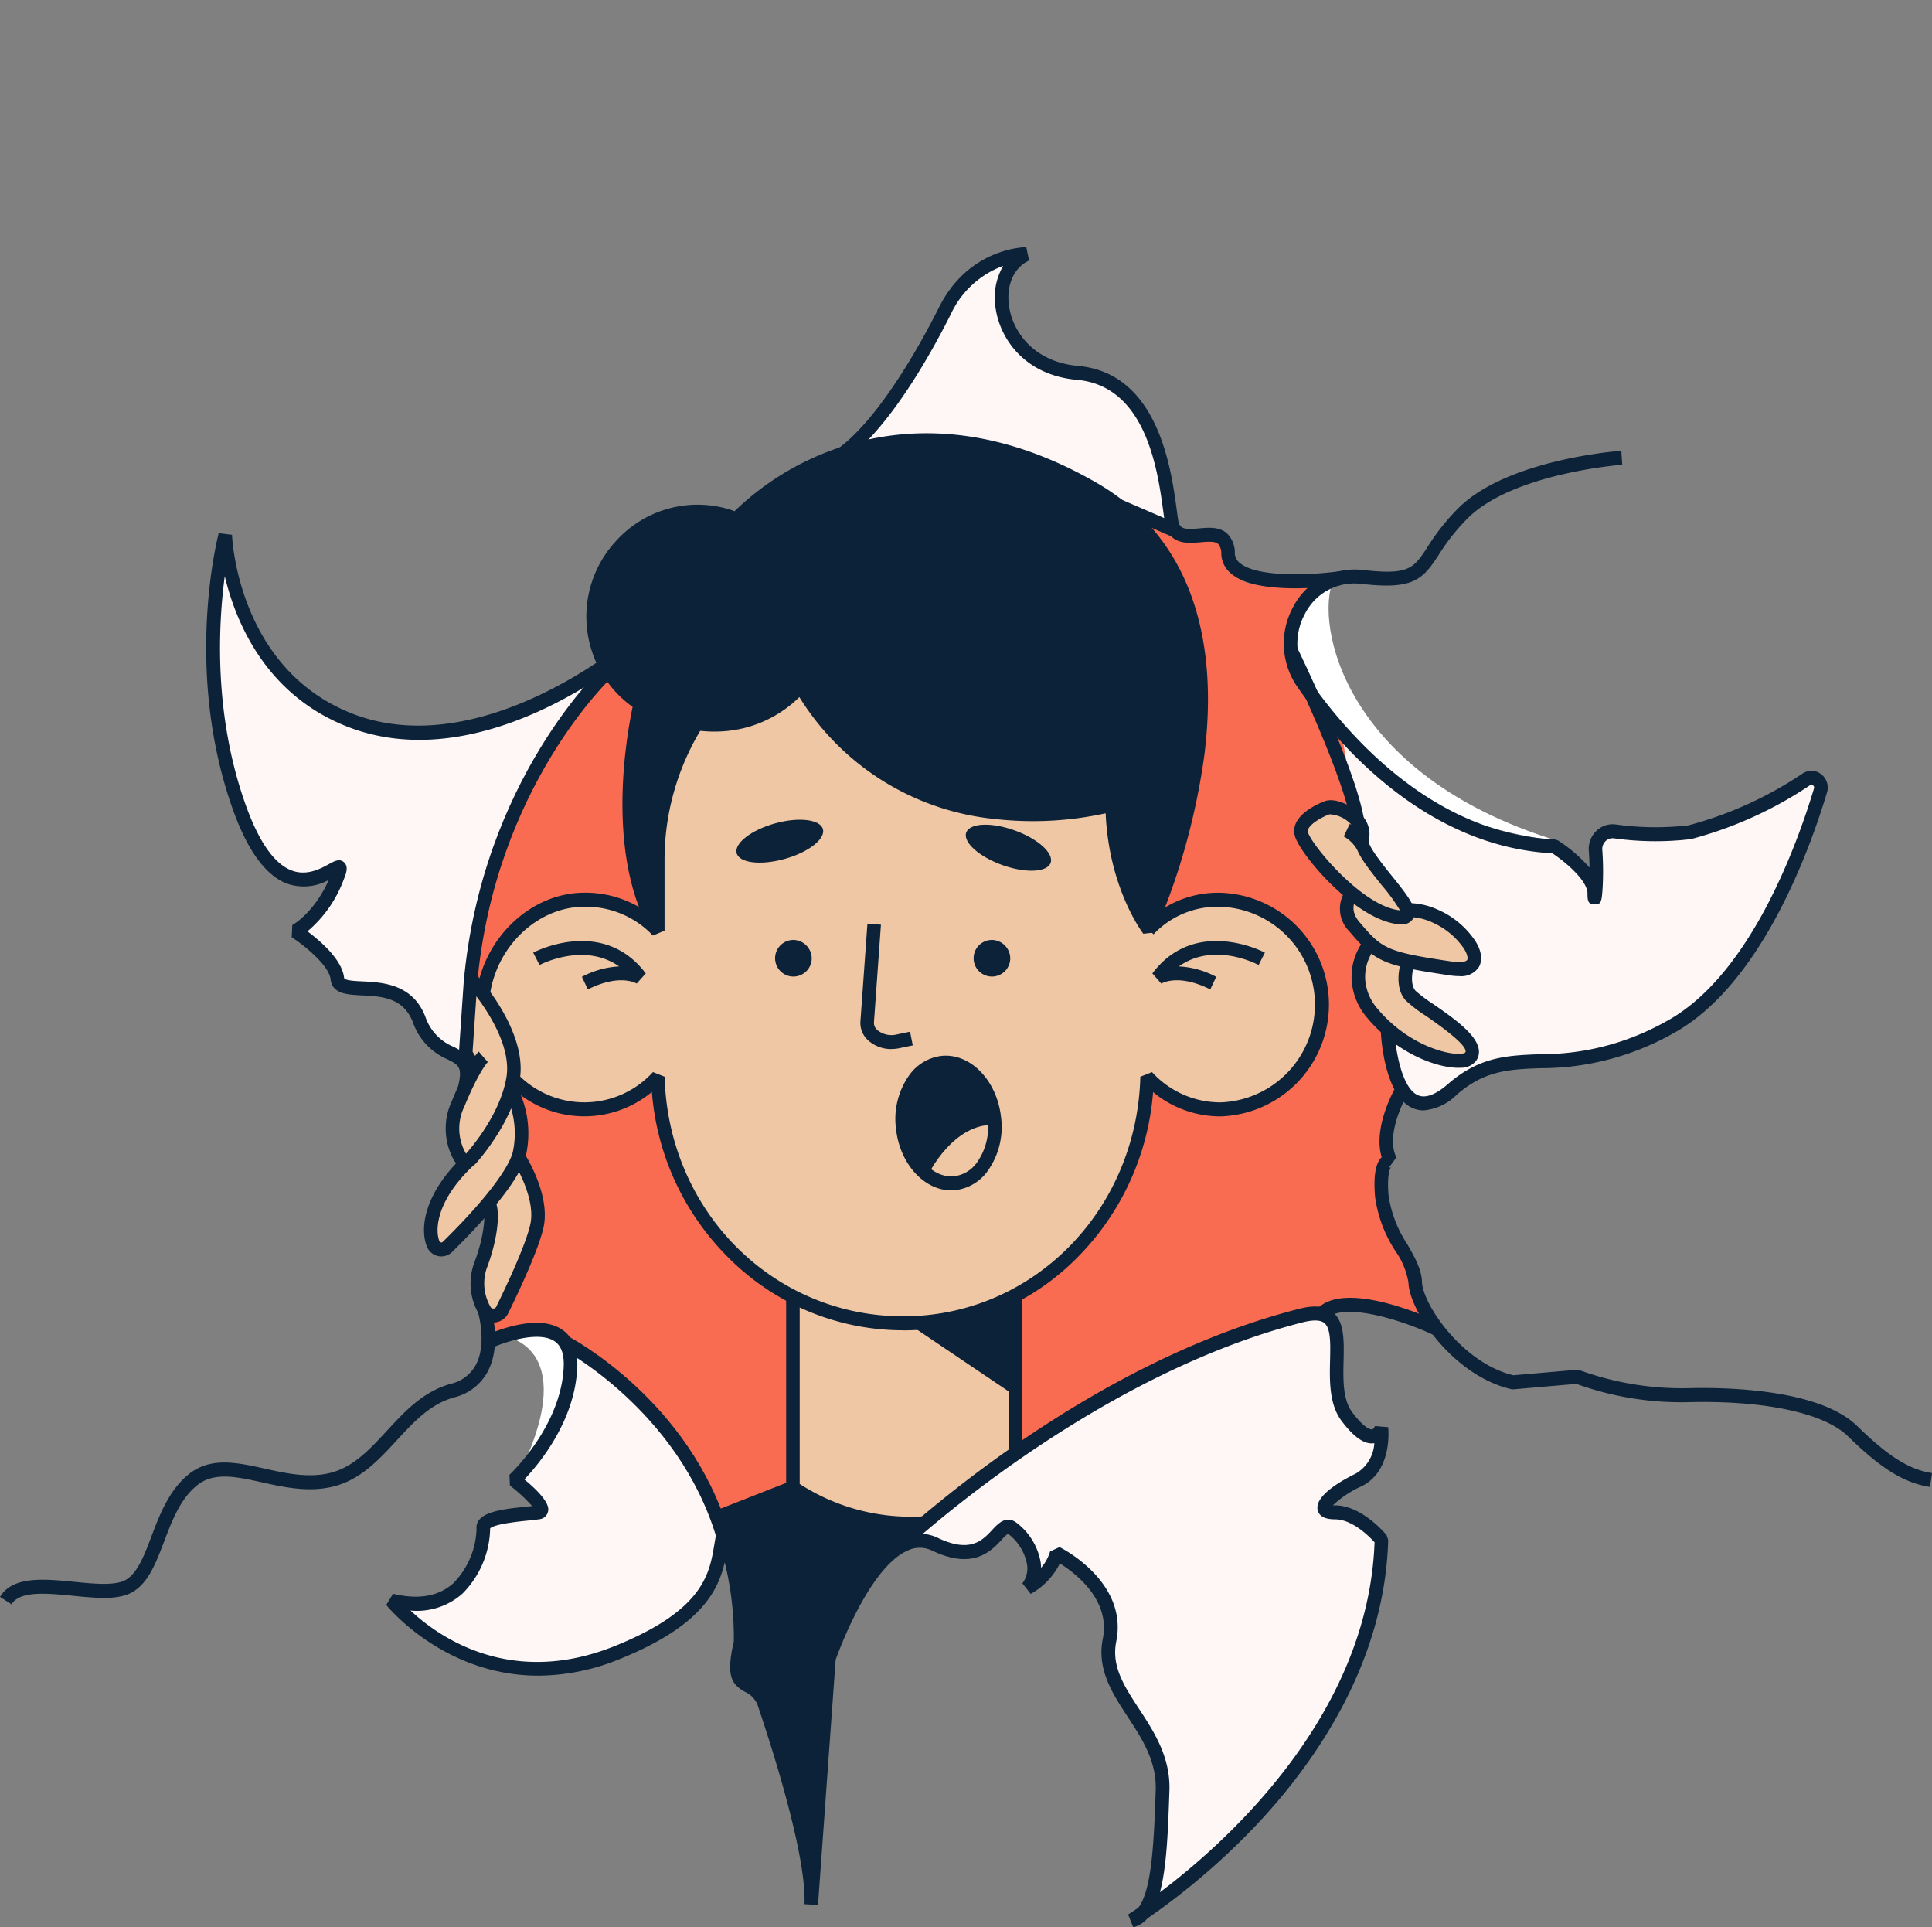<svg xmlns="http://www.w3.org/2000/svg" xmlns:xlink="http://www.w3.org/1999/xlink" width="251.91" height="251.242" viewBox="0 0 251.91 251.242">
  <rect x="0" y="0" width="251.91" height="251.242" fill="#808080" stroke="none"/>
  <defs>
    <clipPath id="clip-path">
      <rect id="Rectangle_24059" data-name="Rectangle 24059" width="251.91" height="251.242" transform="translate(0 0)" fill="none"/>
    </clipPath>
  </defs>
  <g id="Group_52533" data-name="Group 52533" transform="translate(0 0.001)">
    <g id="Group_52532" data-name="Group 52532" transform="translate(0 -0.001)" clip-path="url(#clip-path)">
      <path id="Path_566096" data-name="Path 566096" d="M390.892,203.551l6.61,22.97,2.023,23.627s2.286,6.381,7.381,3.164,6-4.794,11.442-4.1,22.717-1.91,29.537-17.287,9.552-19.88,6.523-19.757-5.245,4.9-12.092,6.253-15.768-1.563-16.077,3.214l-.309,4.776s-1.127-5.24-8.986-5.732-22.589-11.521-26.05-17.124" transform="translate(-218.199 -110.764)" fill="#fff7f6"/>
      <path id="Path_566097" data-name="Path 566097" d="M273.43,73.123a10.544,10.544,0,0,0,0,10.637c3.26,5.677,11.117,2.978,14.639,7.45s5.59,12.922,5.516,17.352l-19.35-5.5L253,98.77l.137-1.619s7.721-9.351,10.169-14.676,7.77-9.42,10.119-9.353" transform="translate(-141.229 -39.79)" fill="#fff7f6"/>
      <path id="Path_566098" data-name="Path 566098" d="M268.63,405.276s15.193-14.545,28.324-20.541,23.563-11.223,25.39-8.834,2.334,2.767,1.872,6.775,1.512,7.787,5.87,8.789a7.712,7.712,0,0,1-3.342,5.7c-3.263,2.28-5.454,3.463-3.437,4.163s6.9,1.886,6.715,4.406S328.73,422.53,318.767,434.8,299.859,453,299.859,453s4.179-14.726-.5-22.515-5.537-9.53-4.585-14.405-7.074-9.35-7.074-9.35l-3.3,3.723s-.186-7.193-2.952-7.193-1.518,3.293-5.233,2.931-7.585-.919-7.585-.919" transform="translate(-149.951 -204.228)" fill="#fff7f6"/>
      <path id="Path_566099" data-name="Path 566099" d="M138.483,382.029a17.79,17.79,0,0,1-2.649,14.08c-4.748,6.751-2.659,5.709-2.659,5.709s3.105,2.518,1.945,3.222-6.141.092-7.146,2.08-.5,7.319-5.457,9.2-6.134.663-6.134.663,9.112,10.721,23.477,8,19.956-12.54,20.112-16.807l-5.042-9.61s-9.129-12.684-16.448-16.53" transform="translate(-64.966 -207.885)" fill="#fff7f6"/>
      <path id="Path_566100" data-name="Path 566100" d="M113.021,175.019s-16.53,9.806-30.634,6.066-17.434-21.591-17.434-21.591-5.418,11.745,2.531,35.111c0,0,4.005,10.429,11.805,5.275,0,0-1.429,6.022-5.532,8.318,0,0,4.877,2.84,5.481,6.155,0,0,.013,1.075,2.554,1.248s5.844-.176,8.558,5.089,5.629,3.228,5.684,2.416-1.415-9.492,4.125-25,12.863-23.089,12.863-23.089" transform="translate(-35.251 -86.79)" fill="#fff7f6"/>
      <path id="Path_566101" data-name="Path 566101" d="M392.5,233.987s-2.443-4.7-6.137-2.057,3.069,8.638,3.069,8.638a2.467,2.467,0,0,1,1.224,2.485c-.2,1.771,1.342,5.22,3.425,6.059,0,0-3.369,2.746-.789,7.786s10.326,6.992,10.326,6.992,3.2,1.338,3.31-1.428-4.942-3.757-4.942-3.757-4.832-3.754-3.7-5.474.215-2.114,2.768-1.71,6.439.72,6.239-1.522-5.531-5.317-6.536-5.422-3.288-1.988-3.288-1.988l-4.231-5.6Z" transform="translate(-215.055 -125.768)" fill="#efc7a4"/>
      <path id="Path_566102" data-name="Path 566102" d="M157.966,188.545l-3.555,25.272.414,5.9s-9.143-7.6-17.065,1.476l-4.022,7.022H132.2l-.85,8.484.9,2.968s-3.292,5.03-2.323,7.744,1.147,4.028.478,4.847-4.531,6.108-3.023,9.162,4.207-1.946,4.207-1.946,3.279-4.684,3.614-.88-2.513,4.954-2.058,7.661.971,6.076,3.262,3.788,4.12-12.177,4.12-12.177.462-3.6-.921-5.319-.8-5.048-.8-5.048-1.465-6.4-.33-6.893,2.792,3.339,8.174,3.284,10.247-4.72,10.419-3.007.7,12.307,7.535,19.648,9.694,7.217,9.694,7.217V296.05l14.7,3.519s8.09-7.138,13.823-10.465V276.787s-.51-8.285,1.676-9.528,9.994-5.954,13.131-15.343,3.009-12.758,4.235-11.411,12.394,9.4,20.269-5.019c0,0,3.607-12.163-3.89-15.53,0,0-3.9-4.369-12.77-2.647l-4.384,2.2-.077-26.584-52.595-10.469Z" transform="translate(-70.911 -99.285)" fill="#efc7a4"/>
      <path id="Path_566103" data-name="Path 566103" d="M211.576,430.728l10.6-4.271s7.744,4.34,16.186,4.409c0,0-11.362,5.923-12.56,22.6s-2.413,21.312-2.413,21.312l-6.434-21.989a4.976,4.976,0,0,1-2.761-6.422c1.513-4.769-2.621-15.643-2.621-15.643" transform="translate(-118.103 -232.061)" fill="#0c2238"/>
      <path id="Path_566104" data-name="Path 566104" d="M147.462,310.325s5.641,4.006,11.692,2.62,7.115-3.143,7.115-3.143a32.153,32.153,0,0,0,6.285,17.98c6.338,8.18,11.98,10.139,11.98,10.139l-1.214,24.595-9.619,3.272s-7.545-15.736-16.525-20.289-13.039-2.477-13.039-2.477l.436-2.362,5.9-11.2-1.82-10.509Z" transform="translate(-80.459 -168.581)" fill="#fa6c51"/>
      <path id="Path_566105" data-name="Path 566105" d="M165.606,195.456l-9.284-1.9s-12.884,17.31-14.762,30.135-.017,9.826-.017,9.826,4.258-10.652,12.058-10.847,9.888,2.2,9.888,2.2Z" transform="translate(-78.552 -105.323)" fill="#fa6c51"/>
      <path id="Path_566106" data-name="Path 566106" d="M314.113,147.688l9.519,2.521s4.462-.892,4.851,3.747S339.552,156,339.552,156l5.093,29.59s-8.106-.195-6.907,3.5,7.429,8.557,7.429,8.557-2.165.738-.523,3.515,1.147,3.685,1.147,3.685-1.531,5.486,1.878,8.369a5.592,5.592,0,0,1,1.71,6.529,3.783,3.783,0,0,1,.423,4.589c-1.473,2.822-1.225,7.184-1.225,7.184a14.7,14.7,0,0,0,1.53,10.294,34.813,34.813,0,0,1,3.644,11.213s-5.955-3.3-9.987-2.268-3.89-.015-7.06,1.357-14.755,3.846-21.649,8.753a128.738,128.738,0,0,1-14,8.549V248.86s10.283-6.3,12.975-13.728a75.409,75.409,0,0,0,3.57-13.817s8.24,8.211,17.38,1.053,4.212-20.551.061-22.062-7.212-3.246-11.471-2.2-5.077,1.849-5.077,1.849l-1.436-32.1Z" transform="translate(-168.055 -80.366)" fill="#fa6c51"/>
      <path id="Path_566107" data-name="Path 566107" d="M233.535,271.26a2.388,2.388,0,1,1-2.387-2.463,2.426,2.426,0,0,1,2.387,2.463" transform="translate(-127.696 -146.268)" fill="#0c2238"/>
      <path id="Path_566108" data-name="Path 566108" d="M292.125,271.26a2.388,2.388,0,1,1-2.387-2.463,2.426,2.426,0,0,1,2.387,2.463" transform="translate(-160.401 -146.268)" fill="#0c2238"/>
      <path id="Path_566109" data-name="Path 566109" d="M257.979,280.495a4.477,4.477,0,0,1-3-1.1,3.035,3.035,0,0,1-1.048-2.487l.913-12.761,1.762.134-.913,12.762a1.233,1.233,0,0,0,.455.984,2.9,2.9,0,0,0,2.483.573l1.773-.371.352,1.787-1.774.371a4.91,4.91,0,0,1-1,.1" transform="translate(-141.742 -143.74)" fill="#0c2238"/>
      <path id="Path_566110" data-name="Path 566110" d="M296.1,240.8c-.419,1.256-3.225,1.4-6.267.32s-5.169-2.973-4.751-4.23,3.225-1.4,6.267-.32,5.169,2.973,4.751,4.23" transform="translate(-159.105 -128.338)" fill="#0c2238"/>
      <path id="Path_566111" data-name="Path 566111" d="M217.365,238.776c.333,1.283,3.123,1.627,6.231.768s5.357-2.6,5.024-3.879-3.123-1.627-6.231-.768-5.357,2.6-5.024,3.879" transform="translate(-121.316 -127.564)" fill="#0c2238"/>
      <path id="Path_566112" data-name="Path 566112" d="M142.352,241.76l-1.75-.254c1-7.378,7.185-13.158,14.073-13.158a13.953,13.953,0,0,1,8.694,2.918v-7.13a34.6,34.6,0,0,1,5.225-18.36l1.485.988a32.733,32.733,0,0,0-4.944,17.372V233.3l-1.52.632a12.05,12.05,0,0,0-8.941-3.756c-6.026,0-11.439,5.09-12.323,11.588" transform="translate(-78.485 -111.975)" fill="#0c2238"/>
      <path id="Path_566113" data-name="Path 566113" d="M201.445,312.339a32.19,32.19,0,0,1-22.958-9.638,34.173,34.173,0,0,1-9.812-21.432A13.815,13.815,0,0,1,149.9,280.2l1.246-1.293a12.107,12.107,0,0,0,17.668-.232l1.522.605c.452,17.515,14.116,31.236,31.107,31.236,16.867,0,30.449-13.721,30.921-31.236l1.522-.6a12.074,12.074,0,0,0,8.938,3.946,12.758,12.758,0,0,0,0-25.5,11.457,11.457,0,0,0-8.744,3.593l-1.272-1.265a13.305,13.305,0,0,1,10.016-4.152,14.582,14.582,0,0,1,0,29.15,13.72,13.72,0,0,1-8.8-3.169,34.346,34.346,0,0,1-9.727,21.417,31.893,31.893,0,0,1-22.856,9.647" transform="translate(-83.676 -138.92)" fill="#0c2238"/>
      <path id="Path_566114" data-name="Path 566114" d="M386.426,165.921c-2.406,5.617,1.222,25.356,29.1,33.935,0,0-16.417-1.25-25.836-11.83s-12.593-16.046-3.267-22.1" transform="translate(-212.58 -90.287)" fill="#fff"/>
      <path id="Path_566115" data-name="Path 566115" d="M148.551,380.975s10.038,1.058,2.409,17.249c0,0,6.81-6.578,6.337-13.292s-6.337-4.576-6.337-4.576Z" transform="translate(-82.922 -206.798)" fill="#fff"/>
      <path id="Path_566116" data-name="Path 566116" d="M347.655,275.419c-4.165-2.089-6.3-.81-6.384-.754l-1.168-1.332c5.631-7.477,14.582-2.759,14.672-2.71l-.818,1.615c-.272-.145-5.845-3.059-10.4.18a11.641,11.641,0,0,1,4.869,1.361Z" transform="translate(-189.848 -146.439)" fill="#0c2238"/>
      <path id="Path_566117" data-name="Path 566117" d="M164.491,275.42l-.773-1.64a11.66,11.66,0,0,1,4.854-1.36c-4.607-3.227-10.316-.216-10.382-.181l-.82-1.615c.09-.049,9.042-4.765,14.672,2.71l-1.179,1.324c-.077-.048-2.208-1.327-6.372.762" transform="translate(-87.845 -146.439)" fill="#0c2238"/>
      <path id="Path_566118" data-name="Path 566118" d="M187.557,230.972C180.738,219.5,185,201.4,185.185,200.631l1.715.44c-.044.18-4.266,18.131,2.163,28.948Z" transform="translate(-102.543 -109.175)" fill="#0c2238"/>
      <rect id="Rectangle_24053" data-name="Rectangle 24053" width="1.767" height="20.191" transform="translate(131.524 168.987)" fill="#0c2238"/>
      <path id="Path_566119" data-name="Path 566119" d="M247.913,401.307a28.242,28.242,0,0,1-15.525-4.9l-.369-.741V370.714h1.767v24.459a26.666,26.666,0,0,0,16.189,4.218l.156,1.816c-.754.069-1.494.1-2.218.1" transform="translate(-129.515 -201.727)" fill="#0c2238"/>
      <path id="Path_566120" data-name="Path 566120" d="M268.63,374.581l13.479,9.092V370.944a34.149,34.149,0,0,1-6.022,2.268c-2.7.628-7.458,1.368-7.458,1.368" transform="translate(-149.951 -201.853)" fill="#0c2238"/>
      <path id="Path_566122" data-name="Path 566122" d="M188.194,197.728s-4.458,4.413-2.878,19.39l2.878,10.017.829-.744.307-11.223,1.459-7.323,4.854-8.232Z" transform="translate(-103.255 -107.595)" fill="#0c2238"/>
      <path id="Path_566123" data-name="Path 566123" d="M271.556,319.457c-3.533,0-6.7-3.446-7.2-8.005a9.875,9.875,0,0,1,1.789-7.1,6.069,6.069,0,0,1,4.091-2.421c3.776-.421,7.276,3.153,7.81,7.972a9.874,9.874,0,0,1-1.79,7.1,6.067,6.067,0,0,1-4.091,2.419,5.485,5.485,0,0,1-.608.034m-.7-15.736a3.8,3.8,0,0,0-.425.024,4.272,4.272,0,0,0-2.9,1.746,8,8,0,0,0-1.414,5.753c.424,3.825,3.055,6.681,5.863,6.366a4.275,4.275,0,0,0,2.9-1.745,8,8,0,0,0,1.415-5.754c-.4-3.633-2.793-6.39-5.438-6.39" transform="translate(-147.526 -164.281)" fill="#0c2238"/>
      <path id="Path_566124" data-name="Path 566124" d="M272.068,325.9l-1.586-.805c.148-.311,3.7-7.628,10.172-7.413l-.056,1.822c-5.321-.168-8.5,6.33-8.531,6.4" transform="translate(-150.985 -172.868)" fill="#0c2238"/>
      <path id="Path_566125" data-name="Path 566125" d="M269.165,317.351l-1.78-2.468-.091-6.208,2.571-3.8,3.445-.423,3.633,1.76,1.474,3.856.43,1.327-4.141,1-4.038,2.989Z" transform="translate(-149.205 -165.672)" fill="#0c2238"/>
      <path id="Path_566126" data-name="Path 566126" d="M410.983,265.564a7.894,7.894,0,0,1-1.158-.093c-8.744-1.3-9.727-1.731-13.144-5.754a4.168,4.168,0,0,1-.311-5.534l1.318,1.214c-.192.231-1.081,1.466.321,3.117,2.987,3.517,3.509,3.879,12.067,5.152,1.348.2,1.881-.042,1.984-.218.136-.232-.02-.893-.515-1.6a9.674,9.674,0,0,0-3.921-3.233,7.607,7.607,0,0,0-3.284-.763l-.225-1.809a9.269,9.269,0,0,1,4.124.862,11.272,11.272,0,0,1,4.738,3.872c.926,1.317,1.15,2.666.6,3.61a2.751,2.751,0,0,1-2.59,1.173" transform="translate(-220.755 -138.316)" fill="#0c2238"/>
      <path id="Path_566127" data-name="Path 566127" d="M127.4,332.747a1.979,1.979,0,0,1-.44-.049,2.056,2.056,0,0,1-1.457-1.274c-.962-2.488-.234-7.115,4.987-11.968l1.183,1.354c-4.861,4.52-5.134,8.374-4.529,9.938a.266.266,0,0,0,.194.168.272.272,0,0,0,.254-.073c5.136-5.034,8.548-9.41,9.127-11.708a11.414,11.414,0,0,0-1.042-7.71l1.517-.935a13.217,13.217,0,0,1,1.235,9.1c-.916,3.631-6.421,9.435-9.62,12.572a2.014,2.014,0,0,1-1.41.581" transform="translate(-69.856 -168.957)" fill="#0c2238"/>
      <path id="Path_566128" data-name="Path 566128" d="M478.088,362.787c-3.377-.528-6.374-2.38-10.691-6.606-3.105-3.04-10.886-4.7-20.812-4.446a40.284,40.284,0,0,1-14.611-2.386l-8.194.713-.266-.019c-7.572-1.736-13.317-10.175-13.426-13.907a9.944,9.944,0,0,0-1.676-4.072,17.013,17.013,0,0,1-2.68-7.149c-.219-2.654.065-4.33.869-5.119-1.207-3.964,1.79-9.092,1.928-9.324l1.508.951c-.031.052-3.079,5.276-1.522,8.4l-.957,1.311c.18.037.252-.013.265-.023-.006,0-.584.566-.33,3.646a15.537,15.537,0,0,0,2.441,6.379c.963,1.685,1.871,3.278,1.92,4.942.082,2.811,5.18,10.525,11.913,12.152l8.258-.718.4.061a39.061,39.061,0,0,0,14.116,2.337c4.985-.131,17.117.1,22.072,4.945,4.027,3.943,6.758,5.66,9.74,6.126Z" transform="translate(-226.443 -168.947)" fill="#0c2238"/>
      <path id="Path_566129" data-name="Path 566129" d="M95.373,225.206l-1.71-.462c.675-2.66.129-2.935-1.328-3.67a8.2,8.2,0,0,1-4.542-4.872c-1.245-3.21-4.124-3.35-6.664-3.473-1.89-.092-3.844-.186-4.051-2.092-.187-1.727-3.21-4.28-5.072-5.484l.077-1.59c.026-.013,2.8-1.51,4.762-5.889a6.646,6.646,0,0,1-5.523.461c-2.741-1.079-5.091-4.317-6.984-9.624-6.417-17.992-2.041-35.3-1.851-36.033l1.737.211c0,.17.649,17.127,15.278,23.153,16.691,6.878,35.776-9.039,35.968-9.2l1.121,1.409c-.811.688-20.077,16.764-37.744,9.485C68.521,173.283,64.691,164,63.277,158.079c-.857,6.45-1.453,18.1,2.72,29.8,1.708,4.79,3.712,7.667,5.955,8.55,2,.787,3.825-.217,4.918-.817.714-.392,1.389-.763,1.966-.222.617.577.256,1.482-.063,2.281a16.131,16.131,0,0,1-4.716,6.712c1.657,1.231,4.521,3.68,4.777,6.049.039.36,1.336.423,2.378.473,2.61.127,6.555.318,8.222,4.616a6.473,6.473,0,0,0,3.677,3.911c1.934.975,3.228,1.961,2.262,5.77" transform="translate(-33.97 -82.973)" fill="#0c2238"/>
      <path id="Path_566130" data-name="Path 566130" d="M1.5,412.686,0,411.722c1.662-2.752,5.75-2.35,9.7-1.961,2.651.26,5.393.53,6.741-.281,1.51-.909,2.382-3.205,3.3-5.636,1.068-2.814,2.279-6,4.814-8.072,2.869-2.341,6.319-1.578,9.971-.771,2.737.605,5.568,1.231,8.351.6,3.122-.712,5.275-3.046,7.554-5.518,2.331-2.527,4.742-5.14,8.349-6.139a4.955,4.955,0,0,0,3.262-2.473c1.491-2.8.294-6.815.282-6.855l1.685-.551c.06.193,1.439,4.78-.413,8.274a6.729,6.729,0,0,1-4.358,3.366c-3.127.866-5.264,3.182-7.526,5.635-2.362,2.561-4.8,5.209-8.453,6.041-3.158.72-6.316.022-9.1-.594-3.375-.745-6.29-1.389-8.5.418-2.16,1.763-3.23,4.582-4.265,7.308s-2.019,5.317-4.06,6.546c-1.84,1.107-4.735.822-7.8.521-3.417-.336-6.95-.683-8.034,1.11" transform="translate(0 -203.549)" fill="#0c2238"/>
      <path id="Path_566131" data-name="Path 566131" d="M397.119,214.905a3.533,3.533,0,0,1-1.486-.324c-3.695-1.686-4.08-9.405-4.112-10.28l1.766-.069c.071,1.923.787,7.644,3.061,8.681.994.455,2.327-.036,3.957-1.455,4.1-3.568,7.721-3.711,11.911-3.877a33.218,33.218,0,0,0,16.534-4.283c10.952-5.919,17.123-23.2,19.269-30.361a.351.351,0,0,0-.126-.4.323.323,0,0,0-.4-.013,51.25,51.25,0,0,1-15.444,7l-.333.05a39.1,39.1,0,0,1-9.777-.134,1.326,1.326,0,0,0-1.107.377,1.421,1.421,0,0,0-.417,1.125,38.359,38.359,0,0,1,.072,4.315c-.1,2.421-.251,2.525-.591,2.755l-.911.039c-.5-.282-.5-.785-.5-1.423,0-1.632-2.735-4.017-4.584-5.237-16.419-.885-27.869-13.96-33.236-21.68a9.925,9.925,0,0,1-.561-10.429,9.033,9.033,0,0,1,8.615-4.868c.2.014.407.033.615.057,5.892.668,6.494-.252,8.279-2.986a28.511,28.511,0,0,1,4.031-5.085c6.368-6.343,20.645-7.438,21.249-7.482l.123,1.819c-.142.01-14.241,1.094-20.144,6.975a26.873,26.873,0,0,0-3.793,4.793c-2.069,3.168-3.266,4.537-9.938,3.778q-.276-.031-.542-.05a7.2,7.2,0,0,0-6.951,3.935,8.07,8.07,0,0,0,.452,8.48c5.186,7.46,16.23,20.1,31.93,20.923l.187.01.421.134a19.333,19.333,0,0,1,4.111,3.54c-.008-.7-.035-1.442-.092-2.166a3.265,3.265,0,0,1,.956-2.591,3.056,3.056,0,0,1,2.552-.868,37.421,37.421,0,0,0,9.337.133l.159-.02a49.485,49.485,0,0,0,14.858-6.741,2.038,2.038,0,0,1,2.436.074,2.2,2.2,0,0,1,.755,2.4c-2.21,7.375-8.6,25.2-20.137,31.437a35.133,35.133,0,0,1-17.286,4.49c-4.023.159-7.2.285-10.84,3.449a6.921,6.921,0,0,1-4.326,2.051" transform="translate(-211.496 -70.155)" fill="#0c2238"/>
      <path id="Path_566132" data-name="Path 566132" d="M211.381,454.567l-.664-1.669c.038-.023.512-.317,1.32-.868,1.83-2.322,2.067-9.172,2.279-15.321.132-3.8-1.789-6.733-3.646-9.57-1.994-3.048-4.057-6.2-3.249-10.2,1.025-5.077-3.632-8.577-5.6-9.8a9.326,9.326,0,0,1-3.8,3.969l-1.093-1.375a3.239,3.239,0,0,0,.61-2.49A6.5,6.5,0,0,0,195.1,403.3a.508.508,0,0,0-.044-.029,4.6,4.6,0,0,0-.808.759c-1.39,1.493-3.716,3.995-9.087,1.436a3.624,3.624,0,0,0-3.162-.023,7.142,7.142,0,0,0-1.723,1.1l-.092.088,0-.005c-4.109,3.548-7.219,11.993-7.6,13.064l-2.3,31.973-1.764-.107c.266-6.306-4.108-20.018-6-25.62a3.133,3.133,0,0,0-1.77-2.064c-1.809-1-2.45-2.189-1.444-6.555a41.259,41.259,0,0,0-1.183-10.335c-.861,3.755-3.146,8.351-13.635,12.594a28.334,28.334,0,0,1-10.679,2.189c-12.363,0-19.729-9.1-19.821-9.214l.887-1.464c3.306.8,5.948.341,7.856-1.369a10.542,10.542,0,0,0,3.03-7.08c-.2-2.217,3.342-2.579,6.463-2.9.283-.029.547-.056.786-.083a20.741,20.741,0,0,0-2.9-2.67l-.057-1.411c.068-.062,6.8-6.333,7.075-14.155.055-1.59-.328-2.647-1.17-3.231-2.1-1.457-6.689.144-8.279.884l-.726-1.662c.676-.315,6.706-3.012,9.991-.736,1.372.95,2.028,2.569,1.951,4.809-.243,7.036-5,12.705-6.9,14.7,3.423,2.818,3.168,3.864,3.08,4.225a1.294,1.294,0,0,1-1.147.97c-.4.063-.92.116-1.52.177-1.194.122-4.316.442-4.871,1.013a12.37,12.37,0,0,1-3.637,8.527,8.944,8.944,0,0,1-6.749,2.182c3.738,3.488,13.146,10.088,26.7,4.6,11.491-4.648,12.279-9.381,12.911-13.185.084-.505.163-.982.266-1.448l1.674-.158c2.641,6.357,2.387,14.06,2.375,14.384l-.024.178c-.892,3.823-.353,4.121.54,4.614a4.892,4.892,0,0,1,2.6,3.071,172.854,172.854,0,0,1,4.973,17.294l1.666-23.2.048-.237c.156-.452,3.382-9.707,8.106-13.889l0,0c.064-.062,1.594-1.538,4.352-3.88,9.319-7.915,28.171-22.011,49.719-27.488,1.965-.5,3.389-.351,4.356.449,1.514,1.254,1.456,3.694,1.4,6.276-.059,2.513-.12,5.112,1.131,6.776,1.738,2.312,2.513,2.239,2.6,2.224.2-.039.343-.387.357-.434l1.726.15c.026.233.593,5.726-3.49,7.71a13.4,13.4,0,0,0-3.718,2.473c.078.005.168.008.272.008,3.541,0,6.607,3.735,6.736,3.893l.205.612c-.45,15.951-9.41,28.812-16.847,36.792a90.177,90.177,0,0,1-14.538,12.544,3.65,3.65,0,0,1-1.844,1.157m-9.624-49.558c.367.182,8.958,4.559,7.394,12.3-.656,3.246,1.031,5.823,2.984,8.807,1.921,2.936,4.1,6.264,3.947,10.656-.178,5.166-.343,9.925-1.237,13.239,8.486-6.383,27.155-22.946,27.986-45.629-.687-.759-2.9-2.991-5.163-2.991-1.321,0-2.082-.417-2.26-1.239-.408-1.885,3.328-3.925,4.954-4.714a4.89,4.89,0,0,0,2.437-3.975c-1.245.211-2.642-.741-4.27-2.907s-1.564-5.237-1.5-7.937c.05-2.119.1-4.12-.735-4.81-.5-.417-1.453-.449-2.826-.1-22,5.592-41.609,20.832-49.018,27.125-.18.152-.355.3-.524.448a5.423,5.423,0,0,1,1.976.532c4.227,2.013,5.8.318,7.071-1.043.763-.82,1.808-1.944,3.154-.95a8.24,8.24,0,0,1,3.164,5.156,5.747,5.747,0,0,1,.057.737,5.909,5.909,0,0,0,1.18-2.144Z" transform="translate(-63.626 -203.325)" fill="#0c2238"/>
      <path id="Path_566133" data-name="Path 566133" d="M404.084,376.05c-4.266-2.015-11.852-4.392-14.037-2.2l-1.233-1.306c3.765-3.782,14.764,1.258,16.006,1.844Z" transform="translate(-217.039 -201.966)" fill="#0c2238"/>
      <path id="Path_566134" data-name="Path 566134" d="M302.424,115.149c-3.095,0-6.577-.392-8.36-1.923a3.46,3.46,0,0,1-1.269-2.549,1.887,1.887,0,0,0-.41-1.311c-.425-.385-1.394-.3-2.33-.217-1.661.146-4.172.366-4.635-2.657-.057-.375-.117-.813-.182-1.3-.717-5.325-2.208-16.406-11.252-17.217-6.831-.613-9.975-5.328-10.593-9.179a8.279,8.279,0,0,1,.959-5.677,12.154,12.154,0,0,0-6.812,6.27C254.584,85.3,246.909,99.182,239.53,100.4l-.278-1.8c6.767-1.113,14.508-15.624,16.719-20.045,3.894-7.785,11.1-7.874,11.4-7.874l.356,1.746c-2.018.916-3.034,3.3-2.589,6.074.514,3.207,3.18,7.137,9,7.659,10.448.938,12.13,13.443,12.849,18.783.064.476.121.9.178,1.269.182,1.188.716,1.3,2.74,1.125,1.244-.11,2.655-.233,3.645.664a3.529,3.529,0,0,1,1.009,2.6,1.644,1.644,0,0,0,.635,1.23c2.414,2.073,10.161,1.5,12.943,1.1l.241,1.806a45.658,45.658,0,0,1-5.955.414" transform="translate(-133.552 -38.459)" fill="#0c2238"/>
      <path id="Path_566135" data-name="Path 566135" d="M387.847,208.838c-.125-5.451-8.659-22.972-8.745-23.148l1.578-.821c.359.735,8.8,18.069,8.934,23.926Z" transform="translate(-211.617 -100.598)" fill="#0c2238"/>
      <path id="Path_566136" data-name="Path 566136" d="M138.606,231.845l-1.76-.166c2.346-26.457,18.118-41.145,18.277-41.291l1.172,1.365c-.154.141-15.409,14.385-17.689,40.092" transform="translate(-76.388 -103.601)" fill="#0c2238"/>
      <path id="Path_566148" data-name="Path 566148" d="M.019.112,10.672,0l-.019,1.816L0,1.928Z" transform="translate(93.101 196.882) rotate(-20.855)" fill="#0c2238"/>
      <path id="Path_566149" data-name="Path 566149" d="M.1.02,1.919,0l-.1,9.234L0,9.254Z" transform="translate(144.373 66.415) rotate(-67.213)" fill="#0c2238"/>
      <path id="Path_566140" data-name="Path 566140" d="M185.794,408.24c-4.966-16.568-20.133-24.579-20.286-24.658l.792-1.63c.651.337,16,8.446,21.182,25.75Z" transform="translate(-92.388 -207.843)" fill="#0c2238"/>
      <path id="Path_566141" data-name="Path 566141" d="M134.236,303.738c-.053,0-.105,0-.158-.007a1.806,1.806,0,0,1-1.395-.885,8.418,8.418,0,0,1-.317-7.778,40.157,40.157,0,0,1,2.009-4.272,6.541,6.541,0,0,1-1-1.61l-.086-.46.659-9.7,1.522-.565c.279.3,6.806,7.464,5.754,13.8-.8,4.819-4.214,9.2-5.645,10.854a1.763,1.763,0,0,1-1.342.624M136.46,289.3l.6.671c-.011.011-1.16,1.174-3.063,5.808a6.528,6.528,0,0,0,.191,6.1.06.06,0,0,0,.045.032c1.359-1.554,4.528-5.608,5.252-9.962.628-3.78-2.155-8.194-3.924-10.549l-.49,7.2c.1.2.22.4.331.574a4.049,4.049,0,0,1,.478-.56Z" transform="translate(-73.451 -151.529)" fill="#0c2238"/>
      <path id="Path_566142" data-name="Path 566142" d="M141.826,351.839a2.161,2.161,0,0,1-1.928-1.2,7.855,7.855,0,0,1-.594-6.483c1.548-4.042,1.487-6.9,1.2-7.36l1.4-1.117c.966,1.273.555,5.205-.955,9.147a6.153,6.153,0,0,0,.515,4.964.393.393,0,0,0,.364.223.418.418,0,0,0,.389-.245c1.4-2.853,3.831-8.039,4.434-10.717.791-3.51-2.244-8.258-2.275-8.305l1.469-1.013c.143.22,3.492,5.449,2.527,9.732-.645,2.864-3.146,8.2-4.578,11.127a2.188,2.188,0,0,1-1.947,1.245h-.019" transform="translate(-77.509 -179.428)" fill="#0c2238"/>
      <path id="Path_566143" data-name="Path 566143" d="M395.9,245.022a4.581,4.581,0,0,1-.757-.072c-5.6-.913-12.461-9.128-13.1-11.446-.743-2.683,3.236-4.286,3.828-4.508,1.2-.523,3.257.336,4.489,1.447a3.548,3.548,0,0,1,1.312,3.677c-.111.7,1.93,3.237,3.026,4.6,2.273,2.82,3.427,4.347,2.769,5.543a1.666,1.666,0,0,1-1.562.761m-9.41-14.32c-1.256.466-2.959,1.554-2.752,2.3.441,1.59,6.793,9.351,11.68,10.147.134.022.244.035.334.041a25.73,25.73,0,0,0-2.417-3.307c-2.372-2.944-3.782-4.837-3.36-6.288a1.767,1.767,0,0,0-.654-1.659,4.116,4.116,0,0,0-2.768-1.26Z" transform="translate(-213.206 -124.524)" fill="#0c2238"/>
      <path id="Path_566144" data-name="Path 566144" d="M398.348,238.986a4.7,4.7,0,0,0-1.757-1.744l.778-1.638a6.483,6.483,0,0,1,2.519,2.488Z" transform="translate(-221.38 -128.206)" fill="#0c2238"/>
      <path id="Path_566145" data-name="Path 566145" d="M412.789,285.357c-2.616,0-7.831-1.7-11.872-6.532A8.34,8.34,0,0,1,398.911,274a7.84,7.84,0,0,1,1.7-5.4l1.384,1.134a6.028,6.028,0,0,0-1.32,4.147,6.51,6.51,0,0,0,1.58,3.753c4.561,5.452,10.713,6.376,11.461,5.73.542-.847-3.746-3.818-5.156-4.794a17.358,17.358,0,0,1-2.629-2.02c-1.64-1.858-.592-5.021-.547-5.155l1.669.6c-.21.629-.586,2.452.185,3.326a19.087,19.087,0,0,0,2.307,1.734c3.191,2.21,7.161,4.96,5.616,7.351a2.443,2.443,0,0,1-2.03.94c-.108.007-.223.01-.341.01" transform="translate(-222.666 -146.16)" fill="#0c2238"/>
      <path id="Path_566146" data-name="Path 566146" d="M202.666,158.306a15.884,15.884,0,0,1-8.919,4.411c-5.512.713-13.681-1.589-16.659-6.748s-3.048-13.582,3.5-18.012a14.9,14.9,0,0,1,13.167-1.744s11.461-11.526,27.8-10.229,33.11,11.708,32.845,31.177-6.153,31.674-7.346,31.766-2.706-7.716-2.706-7.716l-2.018-5.414.335-2.115-4.036.51s-9.382,1.084-17.174-1.062-15.506-9.934-15.506-9.934Z" transform="translate(-97.768 -68.5)" fill="#0c2238"/>
      <path id="Path_566147" data-name="Path 566147" d="M245.672,189.136c-.189-.248-4.486-5.98-4.913-15.7a44.3,44.3,0,0,1-14.369.752,33.914,33.914,0,0,1-25.568-15.9c-2.145,2.132-8.377,6.9-18.4,3.035a14.257,14.257,0,0,1-8.666-9.058,14.472,14.472,0,0,1,3.092-14.25,14.32,14.32,0,0,1,14.279-4.357,11.294,11.294,0,0,1,1.241.4,36.16,36.16,0,0,1,12.573-7.916c7.568-2.84,19.729-4.411,34.685,4.235,11.224,6.489,16.069,18.724,14.014,35.383a88.341,88.341,0,0,1-6.474,23.209Zm-4.3-17.732,1.124.866a29.9,29.9,0,0,0,3.718,14.406,86.713,86.713,0,0,0,5.677-21.192c1.972-16.066-2.445-27.344-13.13-33.522-14.372-8.308-26-6.822-33.218-4.112a33.878,33.878,0,0,0-12.314,7.9l-1.01.214a9.281,9.281,0,0,0-1.529-.542,12.783,12.783,0,0,0-15.258,16.268,12.316,12.316,0,0,0,7.606,7.922c11.352,4.372,17.159-3.282,17.217-3.36l1.456.074c13.369,22.456,39.4,15.157,39.66,15.08" transform="translate(-96.595 -67.414)" fill="#0c2238"/>
    </g>
  </g>
</svg>

